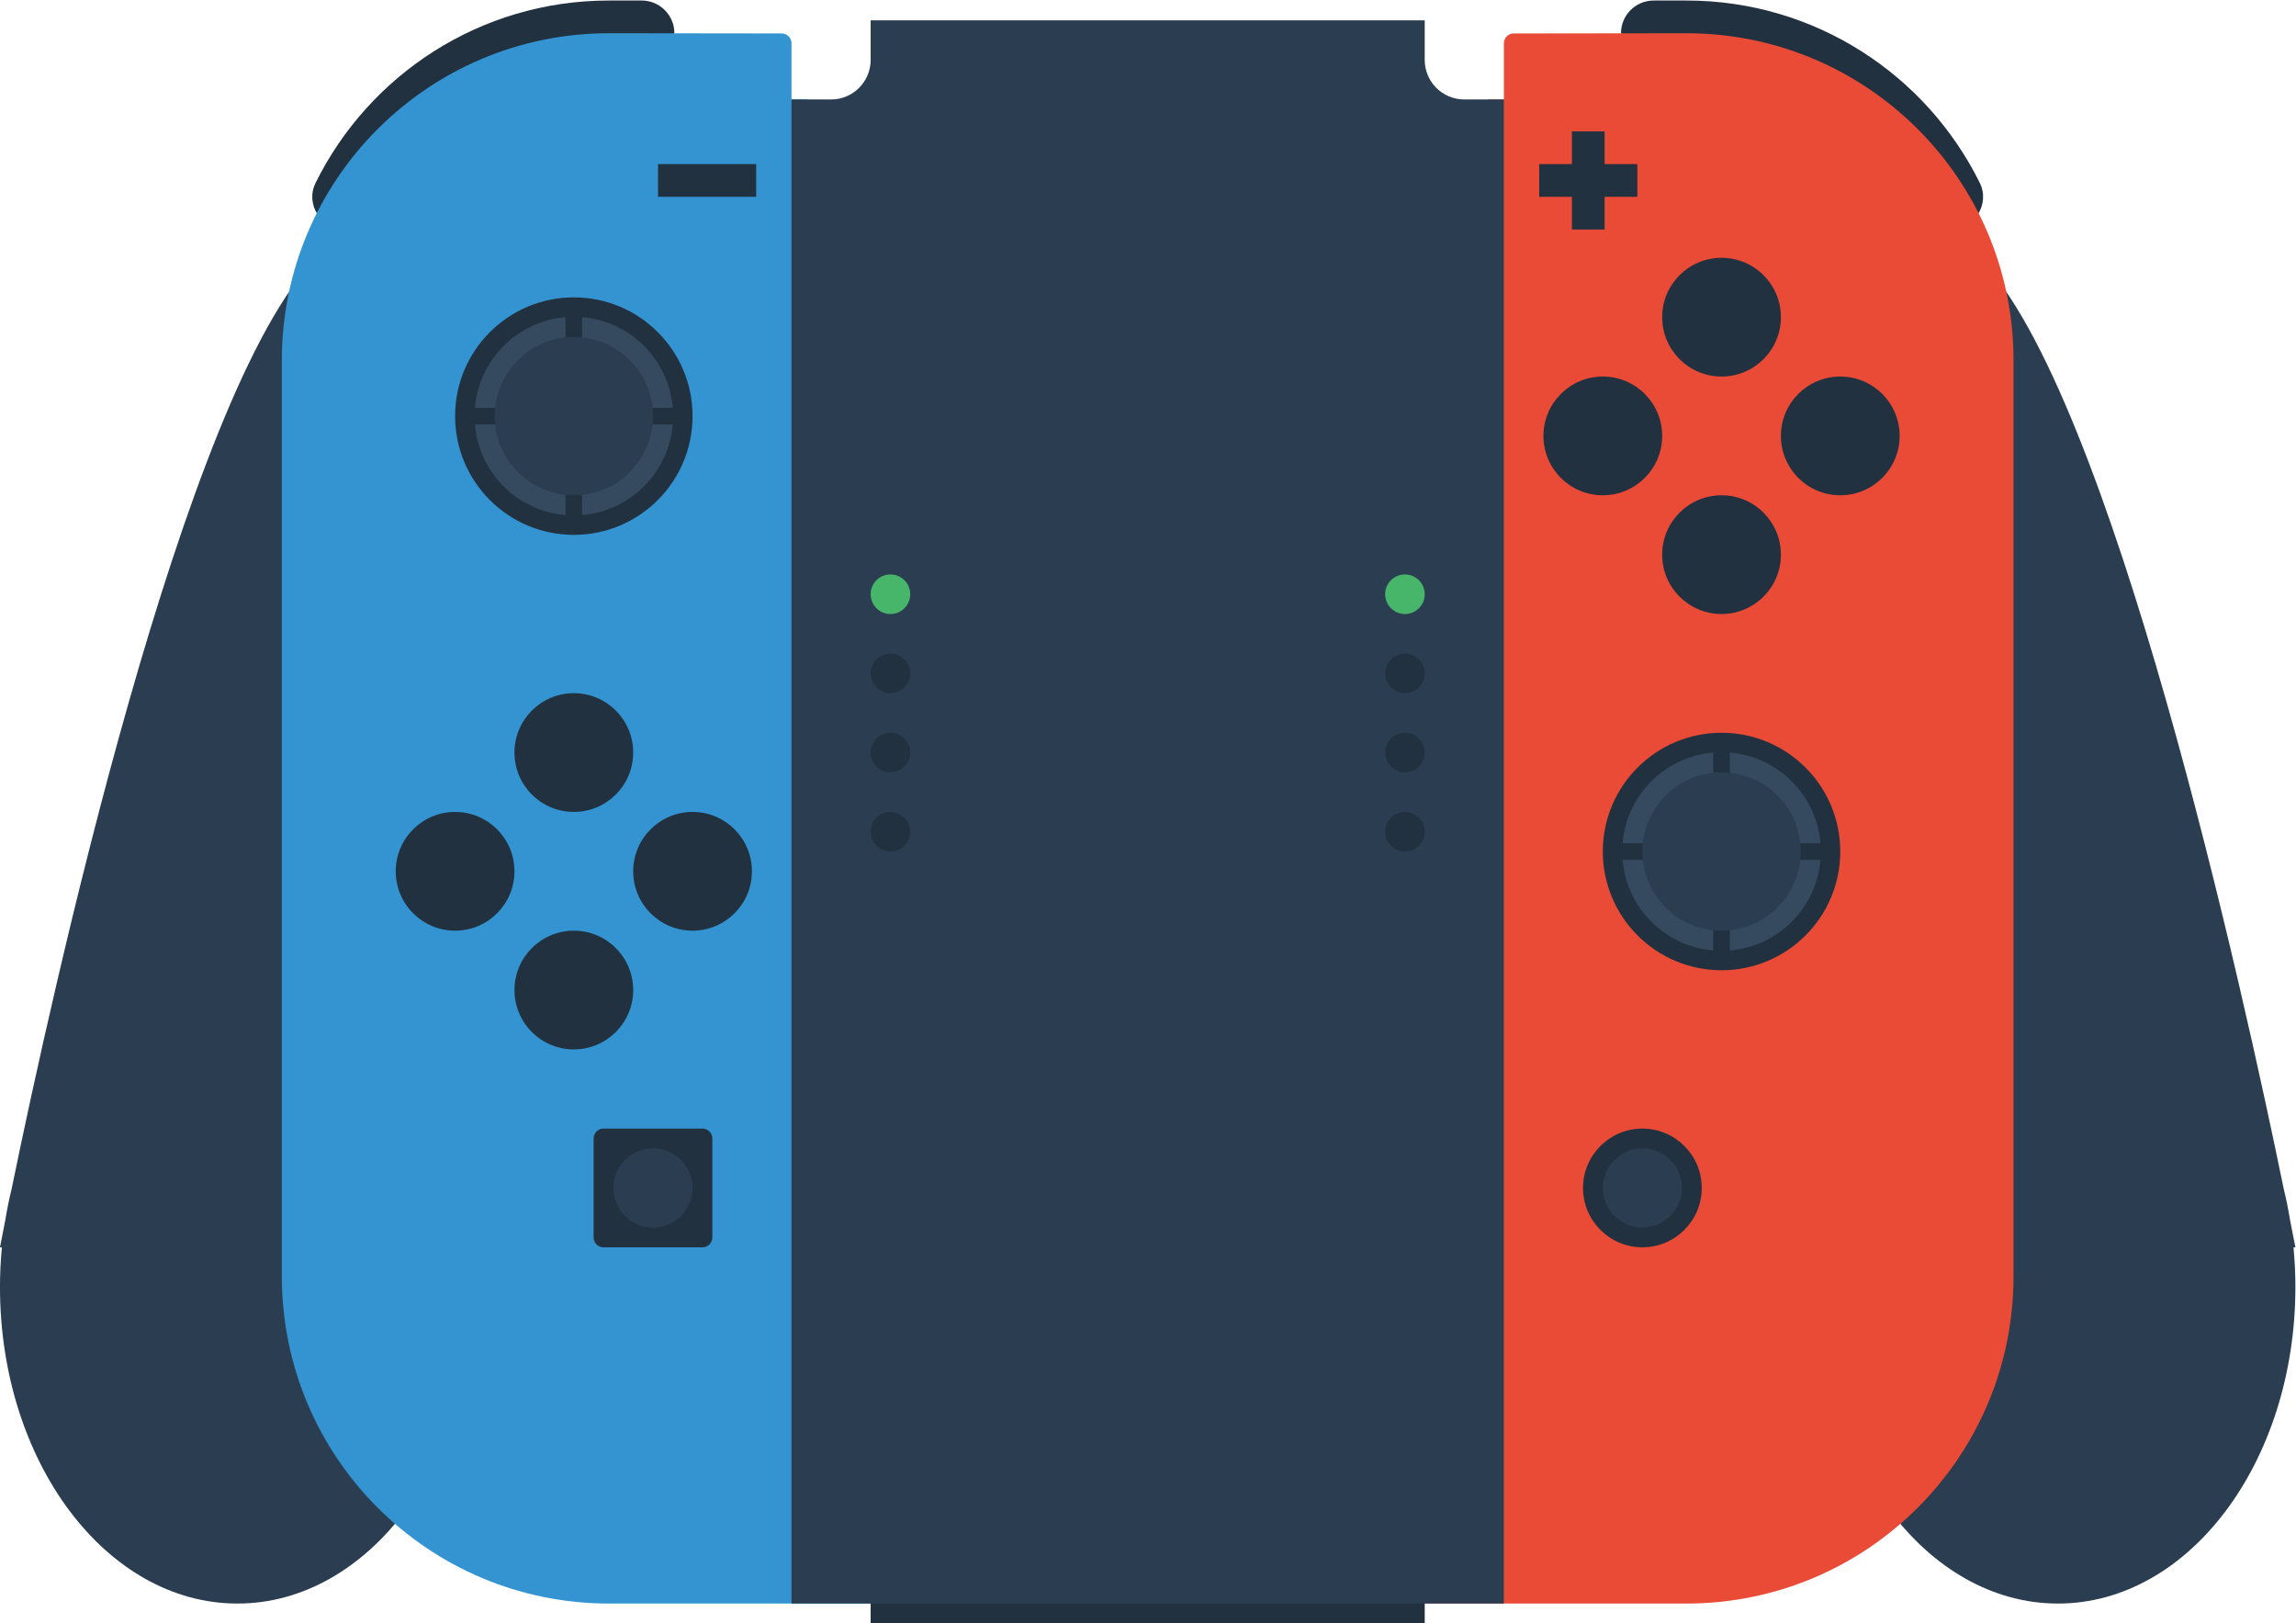 <svg height="218.667" viewBox="0 0 309.333 218.667" width="309.333" xmlns="http://www.w3.org/2000/svg" xmlns:xlink="http://www.w3.org/1999/xlink"><clipPath id="a"><path d="m0 256h256v-256h-256z"/></clipPath><g clip-path="url(#a)" transform="matrix(1.333 0 0 -1.333 -16 280)"><path d="m0 0c-13.418-13.418-26.834-74.65-30.815-94.067-.256-1.045-.474-2.113-.649-3.202-.35-1.754-.536-2.731-.536-2.731h.193c-.122-1.311-.193-2.644-.193-4 0-17.673 10.745-32 24-32s24 14.327 24 32c0 0 0 120-16 104" fill="#2b3e51" transform="translate(44 184)"/><path d="m0 0c0 1.826-1.48 3.306-3.306 3.306h-3.306c-13.007 0-24.257-7.513-29.654-18.435-1.072-2.169.579-4.708 2.999-4.708z" fill="#223140" transform="translate(80.163 206.694)"/><path d="m0 0v5.673c0 .551-.44.998-.991 1-3.831.012-17.458.021-17.458.021-18.259 0-33.061-14.802-33.061-33.061v-92.572c0-18.259 14.802-33.061 33.061-33.061h26.449l-6.4 152z" fill="#3394d1" transform="translate(92 200)"/><path d="m0 0c0 1.826 1.48 3.306 3.306 3.306h3.306c13.007 0 24.257-7.513 29.654-18.435 1.072-2.169-.579-4.708-2.999-4.708z" fill="#223140" transform="translate(175.837 206.694)"/><path d="m0 0c13.418-13.418 26.834-74.65 30.815-94.067.256-1.045.474-2.113.649-3.202.35-1.754.536-2.731.536-2.731h-.193c.122-1.311.193-2.644.193-4 0-17.673-10.745-32-24-32s-24 14.327-24 32c0 0 0 120 16 104" fill="#2b3e51" transform="translate(212 184)"/><path d="m0 0s-13.627-.009-17.458-.021c-.551-.002-.991-.449-.991-1v-5.673h-1.6l-6.4-152h26.449c18.259 0 33.061 14.802 33.061 33.061v92.572c0 18.259-14.802 33.061-33.061 33.061" fill="#e94b36" transform="translate(182.449 206.694)"/><path d="m156 46h-56v8h56z" fill="#223140"/><path d="m88.429 190.163h-9.918v3.306h9.918z" fill="#223140"/><path d="m0 0h-10c-.552 0-1 .448-1 1v10c0 .552.448 1 1 1h10c.552 0 1-.448 1-1v-10c0-.552-.448-1-1-1" fill="#223140" transform="translate(83 84)"/><path d="m0 0c0-2.209-1.791-4-4-4s-4 1.791-4 4 1.791 4 4 4 4-1.791 4-4" fill="#2b3e51" transform="translate(82 90)"/><g fill="#223140"><path d="m0 0c0-3.314-2.686-6-6-6s-6 2.686-6 6 2.686 6 6 6 6-2.686 6-6" transform="translate(76 134)"/><path d="m0 0c0-3.314-2.686-6-6-6s-6 2.686-6 6 2.686 6 6 6 6-2.686 6-6" transform="translate(76 110)"/><path d="m0 0c-3.314 0-6 2.686-6 6s2.686 6 6 6 6-2.686 6-6-2.686-6-6-6" transform="translate(82 116)"/><path d="m0 0c-3.314 0-6 2.686-6 6s2.686 6 6 6 6-2.686 6-6-2.686-6-6-6" transform="translate(58 116)"/><path d="m0 0c0-3.314-2.686-6-6-6s-6 2.686-6 6 2.686 6 6 6 6-2.686 6-6" transform="translate(192 178)"/><path d="m0 0c0-3.314-2.686-6-6-6s-6 2.686-6 6 2.686 6 6 6 6-2.686 6-6" transform="translate(192 154)"/><path d="m0 0c-3.314 0-6 2.686-6 6s2.686 6 6 6 6-2.686 6-6-2.686-6-6-6" transform="translate(198 160)"/><path d="m0 0c-3.314 0-6 2.686-6 6s2.686 6 6 6 6-2.686 6-6-2.686-6-6-6" transform="translate(174 160)"/><path d="m0 0h-3.306v3.306h-3.306v-3.306h-3.306v-3.306h3.306v-3.306h3.306v3.306h3.306z" transform="translate(177.49 193.469)"/><path d="m0 0c0-6.627-5.373-12-12-12s-12 5.373-12 12 5.373 12 12 12 12-5.373 12-12" transform="translate(198 124)"/></g><path d="m0 0v9.163c-4.877-.403-8.76-4.286-9.163-9.163z" fill="#35495f" transform="translate(185.163 124.837)"/><path d="m0 0h9.163c-.403 4.877-4.286 8.76-9.163 9.163z" fill="#35495f" transform="translate(186.837 124.837)"/><path d="m0 0h-9.163c.403-4.877 4.286-8.76 9.163-9.163z" fill="#35495f" transform="translate(185.163 123.163)"/><path d="m0 0v-9.163c4.877.403 8.76 4.286 9.163 9.163z" fill="#35495f" transform="translate(186.837 123.163)"/><path d="m0 0c0-4.418-3.582-8-8-8s-8 3.582-8 8 3.582 8 8 8 8-3.582 8-8" fill="#2b3e51" transform="translate(194 124)"/><path d="m0 0c0-6.627-5.373-12-12-12s-12 5.373-12 12 5.373 12 12 12 12-5.373 12-12" fill="#223140" transform="translate(82 168)"/><path d="m0 0v9.163c-4.877-.403-8.76-4.286-9.163-9.163z" fill="#35495f" transform="translate(69.163 168.837)"/><path d="m0 0h9.163c-.403 4.877-4.286 8.76-9.163 9.163z" fill="#35495f" transform="translate(70.837 168.837)"/><path d="m0 0h-9.163c.403-4.877 4.286-8.76 9.163-9.163z" fill="#35495f" transform="translate(69.163 167.163)"/><path d="m0 0v-9.163c4.877.403 8.76 4.286 9.163 9.163z" fill="#35495f" transform="translate(70.837 167.163)"/><path d="m0 0c0-4.418-3.582-8-8-8s-8 3.582-8 8 3.582 8 8 8 8-3.582 8-8" fill="#2b3e51" transform="translate(78 168)"/><path d="m0 0c-3.309 0-6 2.691-6 6s2.691 6 6 6 6-2.691 6-6-2.691-6-6-6" fill="#223140" transform="translate(178 84)"/><path d="m0 0c-2.205 0-4-1.795-4-4s1.795-4 4-4 4 1.795 4 4-1.795 4-4 4" fill="#2b3e51" transform="translate(178 94)"/><path d="m0 0v4h-56v-4c0-2.209-1.791-4-4-4h-4v-152h72v152h-4c-2.209 0-4 1.791-4 4" fill="#2b3e51" transform="translate(156 204)"/><path d="m0 0c0-1.105-.895-2-2-2s-2 .895-2 2 .895 2 2 2 2-.895 2-2" fill="#48b66a" transform="translate(104 150)"/><path d="m0 0c0-1.105-.895-2-2-2s-2 .895-2 2 .895 2 2 2 2-.895 2-2" fill="#223140" transform="translate(104 142)"/><path d="m0 0c0-1.105-.895-2-2-2s-2 .895-2 2 .895 2 2 2 2-.895 2-2" fill="#223140" transform="translate(104 134)"/><path d="m0 0c0-1.105-.895-2-2-2s-2 .895-2 2 .895 2 2 2 2-.895 2-2" fill="#223140" transform="translate(104 126)"/><path d="m0 0c0-1.105-.895-2-2-2s-2 .895-2 2 .895 2 2 2 2-.895 2-2" fill="#48b66a" transform="translate(156 150)"/><path d="m0 0c0-1.105-.895-2-2-2s-2 .895-2 2 .895 2 2 2 2-.895 2-2" fill="#223140" transform="translate(156 142)"/><path d="m0 0c0-1.105-.895-2-2-2s-2 .895-2 2 .895 2 2 2 2-.895 2-2" fill="#223140" transform="translate(156 134)"/><path d="m0 0c0-1.105-.895-2-2-2s-2 .895-2 2 .895 2 2 2 2-.895 2-2" fill="#223140" transform="translate(156 126)"/></g></svg>